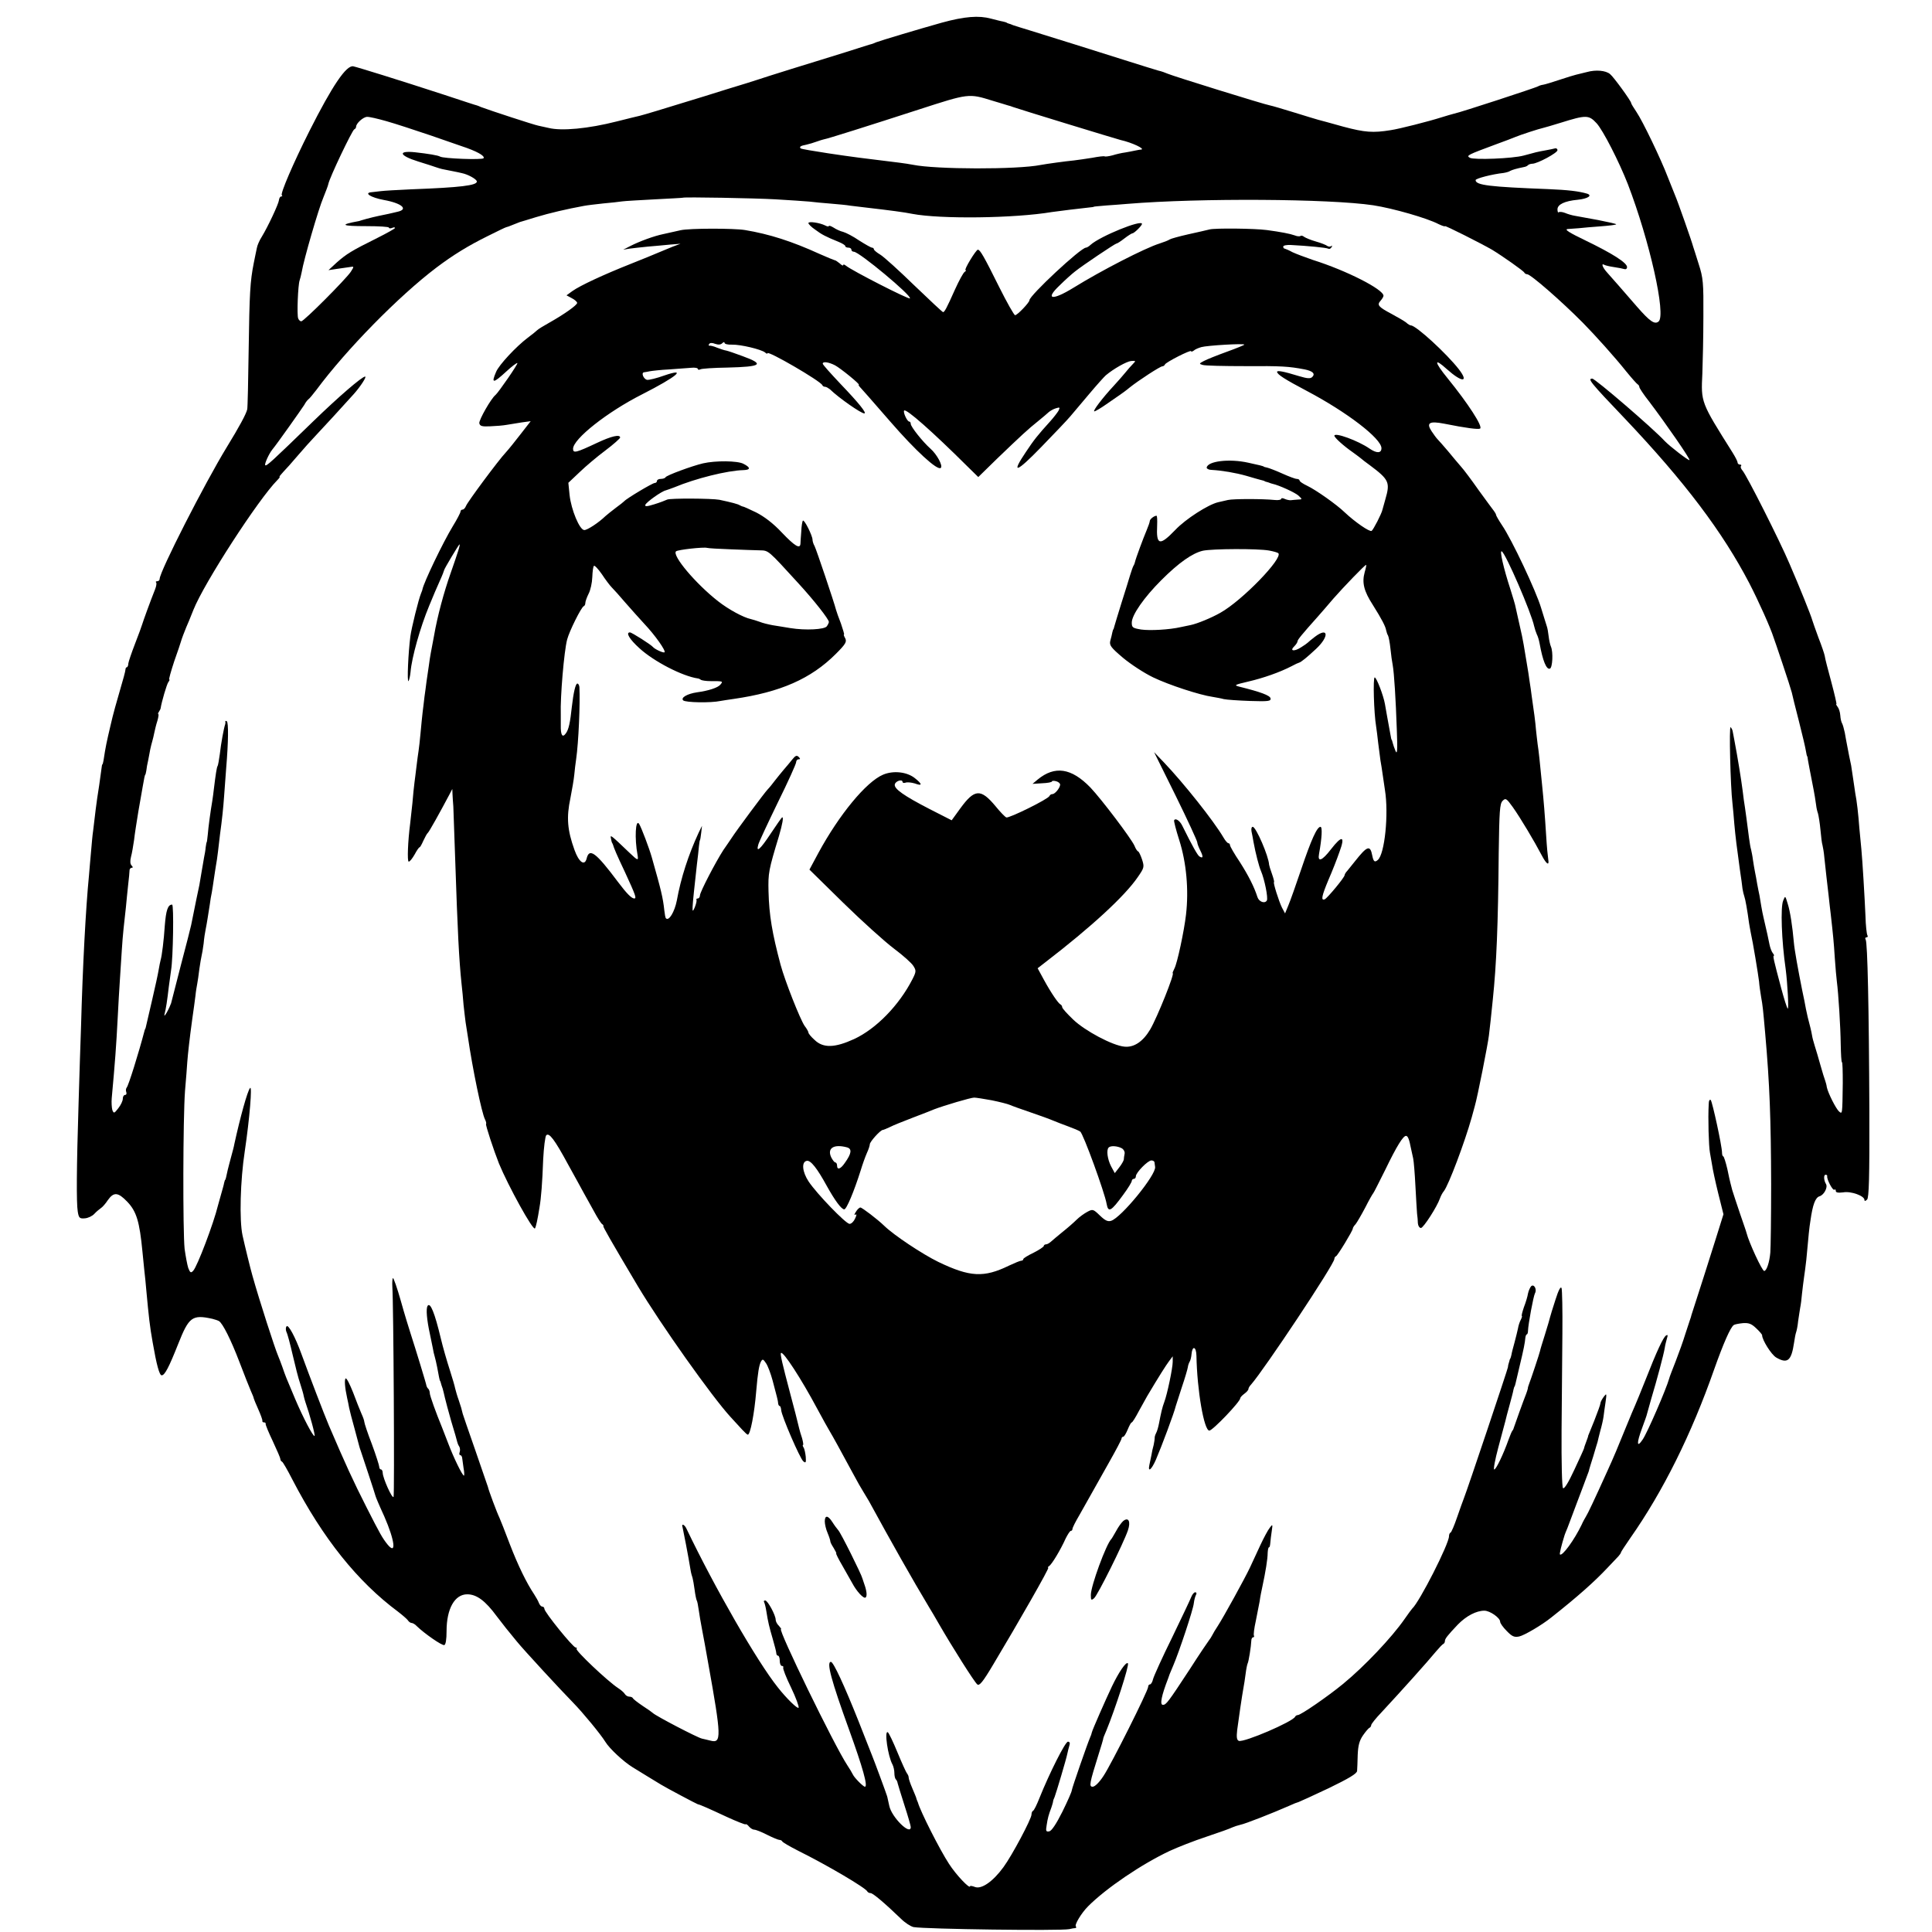 <?xml version="1.0" standalone="no"?>
<!DOCTYPE svg PUBLIC "-//W3C//DTD SVG 20010904//EN"
 "http://www.w3.org/TR/2001/REC-SVG-20010904/DTD/svg10.dtd">
<svg version="1.0" xmlns="http://www.w3.org/2000/svg"
 width="944pt" height="944pt" viewBox="0 0 944 944"
 preserveAspectRatio="xMidYMid meet">
<g transform="translate(0,944) scale(0.1,-0.1)"
fill="#000000" stroke="none">
<path d="M4601 9329 c-107 -30 -298 -87 -321 -96 -8 -4 -17 -7 -20 -8 -3 0
-59 -18 -125 -39 -66 -20 -185 -58 -265 -82 -80 -25 -156 -49 -170 -54 -14 -5
-79 -25 -145 -45 -66 -21 -160 -50 -210 -65 -87 -27 -199 -61 -220 -66 -5 -1
-55 -13 -110 -27 -141 -36 -271 -48 -335 -32 -14 3 -36 8 -50 11 -21 4 -235
74 -280 91 -8 4 -17 7 -20 8 -3 0 -75 24 -160 52 -230 75 -421 134 -444 139
-34 6 -102 -94 -214 -316 -79 -157 -143 -306 -135 -314 4 -3 2 -6 -3 -6 -5 0
-10 -8 -11 -18 -2 -19 -54 -130 -84 -179 -11 -17 -22 -42 -24 -55 -3 -12 -9
-45 -15 -73 -18 -91 -21 -147 -25 -425 -2 -151 -5 -282 -7 -290 -5 -23 -40
-87 -100 -185 -107 -175 -328 -608 -328 -644 0 -6 -5 -11 -12 -11 -6 0 -9 -3
-5 -6 3 -3 1 -18 -5 -33 -24 -60 -59 -157 -63 -171 -2 -8 -18 -51 -35 -95 -17
-44 -32 -88 -33 -97 0 -10 -4 -18 -7 -18 -4 0 -7 -6 -7 -12 0 -7 -12 -51 -26
-98 -14 -47 -36 -125 -47 -175 -19 -81 -24 -103 -34 -170 -2 -11 -4 -20 -6
-20 -1 0 -3 -9 -4 -20 -5 -39 -18 -130 -21 -145 -2 -14 -11 -79 -20 -160 -3
-19 -7 -64 -10 -100 -3 -36 -8 -87 -10 -115 -16 -163 -31 -446 -39 -740 -3
-77 -8 -246 -12 -375 -10 -318 -11 -488 -4 -530 5 -31 9 -35 34 -33 16 1 37
11 47 22 10 11 25 23 32 28 7 4 23 22 34 39 29 41 50 39 95 -8 45 -47 60 -97
74 -243 2 -22 6 -62 9 -90 3 -27 8 -72 10 -100 12 -130 17 -176 31 -254 19
-110 33 -161 44 -161 15 0 35 38 81 154 52 131 68 144 167 122 12 -3 27 -8 32
-11 18 -11 58 -90 100 -200 23 -60 48 -124 56 -142 8 -17 14 -33 14 -36 0 -2
10 -26 22 -53 12 -27 21 -52 20 -56 -1 -5 2 -8 8 -8 6 0 9 -3 8 -7 -1 -5 15
-43 35 -85 20 -43 37 -82 37 -87 0 -5 3 -11 8 -13 4 -1 27 -41 51 -88 149
-287 318 -498 516 -645 22 -17 44 -36 48 -42 4 -7 13 -13 18 -13 6 0 18 -7 26
-16 36 -35 123 -96 134 -92 7 2 11 28 11 68 0 110 40 180 101 180 46 0 89 -32
144 -107 16 -21 36 -47 45 -58 9 -11 33 -40 53 -65 34 -42 217 -240 275 -299
48 -49 136 -156 158 -192 20 -33 89 -97 133 -124 9 -5 40 -25 70 -43 30 -18
61 -37 69 -42 24 -15 175 -95 180 -96 9 -1 52 -20 142 -62 48 -22 89 -38 91
-36 2 3 10 -2 17 -11 7 -8 18 -15 25 -15 8 0 36 -11 63 -25 28 -14 55 -25 60
-25 6 0 12 -3 14 -7 2 -5 37 -25 78 -46 143 -71 331 -182 338 -199 2 -4 9 -8
16 -8 11 0 68 -48 148 -125 20 -20 48 -38 62 -41 58 -10 717 -19 761 -10 11 3
24 5 29 5 5 1 6 4 3 8 -8 8 27 66 60 99 89 89 262 206 398 270 39 18 120 50
181 70 60 20 116 40 125 45 9 4 27 10 40 13 22 4 155 56 239 93 19 9 40 17 45
18 6 2 72 32 148 68 99 48 137 71 138 84 1 10 2 45 3 79 2 45 8 69 26 95 13
19 28 36 32 37 4 2 8 8 8 13 0 5 22 33 49 61 104 112 225 247 267 298 16 19
32 36 37 38 4 2 7 8 7 13 0 12 12 27 63 81 41 42 90 68 130 68 27 0 77 -35 77
-54 0 -7 14 -27 32 -45 26 -27 37 -32 61 -27 24 5 110 55 157 93 128 101 211
175 274 242 23 24 47 50 54 57 6 7 12 15 12 18 0 3 21 35 46 71 160 228 299
508 410 825 44 124 80 207 96 216 4 3 24 7 44 9 29 2 42 -3 65 -25 16 -15 29
-30 29 -34 0 -23 45 -95 69 -109 55 -32 74 -16 87 72 3 20 7 43 10 51 3 8 8
33 10 55 3 22 8 51 10 65 3 14 7 45 9 70 3 25 7 61 10 80 3 19 8 58 11 85 12
130 14 153 20 190 11 79 24 114 45 120 22 7 41 44 31 60 -11 18 -12 45 -2 45
6 0 9 -3 8 -7 -3 -15 28 -73 35 -66 4 3 7 1 7 -6 0 -8 11 -10 36 -7 38 7 104
-17 104 -37 0 -7 5 -6 13 2 9 9 12 107 11 429 -2 510 -9 826 -18 841 -4 6 -2
11 4 11 6 0 8 5 4 11 -3 6 -8 48 -9 93 -4 93 -15 275 -20 326 -2 19 -6 67 -10
105 -5 68 -12 130 -20 170 -1 11 -7 45 -11 75 -4 30 -9 57 -9 60 -2 7 -17 82
-21 105 -2 11 -7 36 -10 55 -4 19 -10 40 -13 45 -4 6 -8 23 -9 39 -1 16 -7 35
-13 42 -6 8 -9 14 -6 14 2 0 -9 48 -25 108 -16 59 -31 116 -32 127 -2 11 -16
52 -31 90 -14 39 -28 77 -30 85 -5 20 -62 162 -111 275 -47 111 -210 434 -230
456 -8 9 -11 19 -7 22 3 4 1 7 -5 7 -7 0 -12 5 -12 10 0 6 -11 27 -24 48 -156
248 -155 245 -148 387 2 55 5 181 5 280 1 164 -1 187 -23 255 -13 41 -25 80
-27 85 -6 24 -76 223 -88 250 -7 17 -23 57 -36 90 -33 87 -123 274 -153 318
-14 21 -26 40 -26 44 0 9 -86 128 -103 141 -21 18 -70 22 -113 10 -20 -5 -44
-11 -53 -13 -9 -2 -45 -13 -81 -25 -36 -12 -72 -23 -80 -24 -9 -1 -20 -5 -25
-8 -12 -7 -381 -128 -409 -133 -11 -3 -40 -11 -65 -19 -56 -18 -204 -56 -246
-62 -86 -14 -126 -11 -231 17 -60 17 -116 32 -124 34 -8 2 -60 18 -115 35 -55
17 -109 33 -120 35 -25 4 -473 143 -500 155 -11 5 -31 12 -45 15 -14 4 -79 24
-145 45 -144 46 -395 124 -485 152 -36 11 -72 22 -80 25 -8 4 -18 7 -22 8 -5
2 -9 3 -10 5 -2 1 -10 3 -18 5 -8 1 -34 8 -58 14 -59 16 -128 11 -241 -20z
m248 -381 c36 -11 71 -21 76 -23 6 -1 17 -5 25 -8 24 -9 498 -154 525 -161 58
-13 124 -45 100 -47 -6 0 -19 -3 -30 -5 -11 -3 -32 -6 -47 -9 -16 -2 -43 -8
-62 -14 -19 -5 -36 -7 -39 -5 -2 2 -29 -1 -60 -7 -32 -5 -72 -11 -90 -13 -42
-4 -136 -17 -162 -22 -114 -23 -514 -22 -625 1 -14 3 -43 7 -65 10 -174 21
-236 29 -349 46 -71 11 -132 21 -134 24 -8 8 1 13 28 18 14 3 36 10 50 15 14
5 30 10 35 11 16 2 221 67 465 146 244 79 243 79 359 43z m-2961 -100 c43 -12
140 -44 217 -70 77 -27 145 -50 150 -52 73 -24 115 -47 108 -59 -5 -9 -197 -2
-213 8 -10 6 -58 14 -122 21 -86 9 -78 -16 15 -45 39 -12 79 -25 87 -28 8 -3
22 -7 30 -9 8 -2 31 -6 50 -10 19 -4 41 -8 47 -10 30 -6 73 -30 73 -41 0 -19
-79 -29 -320 -38 -69 -3 -136 -7 -150 -9 -14 -2 -33 -4 -43 -5 -42 -3 -6 -26
58 -38 89 -16 123 -46 66 -58 -11 -3 -31 -7 -43 -10 -13 -3 -34 -7 -48 -10
-14 -3 -40 -9 -58 -14 -18 -5 -35 -10 -37 -11 -99 -18 -89 -25 36 -25 60 0
109 -3 109 -7 0 -4 7 -5 15 -2 8 4 15 4 15 0 0 -3 -39 -25 -87 -49 -127 -63
-150 -78 -197 -119 l-41 -38 40 6 c22 3 50 7 63 9 23 4 23 4 6 -23 -24 -36
-229 -242 -242 -242 -5 0 -12 6 -15 14 -7 17 -1 164 7 186 3 8 7 26 10 40 10
61 83 312 106 365 10 25 23 58 24 65 6 32 117 264 127 268 5 2 9 8 9 13 0 16
34 47 53 48 10 1 53 -9 95 -21z m5913 -10 c32 -35 110 -188 153 -298 106 -276
188 -640 150 -671 -19 -16 -43 1 -105 72 -72 83 -119 137 -146 167 -23 25 -31
48 -14 38 5 -3 26 -8 47 -11 22 -3 45 -8 52 -10 6 -2 12 2 12 10 0 21 -71 66
-201 129 -81 39 -107 55 -89 57 14 1 39 3 55 4 17 2 63 6 104 9 41 3 76 7 78
10 2 2 -38 11 -89 21 -51 9 -103 19 -115 21 -12 2 -33 8 -47 14 -13 5 -27 6
-30 3 -3 -4 -6 3 -6 14 0 24 35 41 99 47 49 5 74 21 45 30 -41 12 -94 18 -189
22 -286 11 -355 19 -355 44 0 8 81 29 137 35 12 2 27 6 32 10 10 5 28 11 68
19 7 1 16 5 19 9 4 4 14 7 21 7 25 0 123 53 123 66 0 7 -6 11 -12 9 -7 -2 -26
-6 -43 -9 -16 -3 -39 -7 -50 -10 -11 -3 -38 -10 -60 -16 -55 -15 -243 -22
-263 -11 -19 11 -12 14 128 66 41 15 84 31 95 36 26 11 116 40 135 44 8 2 47
13 85 25 125 39 138 39 176 -2z m-4011 -372 c69 -4 143 -9 165 -11 22 -3 69
-7 105 -10 36 -3 79 -7 95 -10 17 -2 50 -6 75 -9 121 -14 189 -23 228 -31 137
-26 497 -22 682 9 27 4 140 18 180 22 14 1 25 3 25 4 0 1 27 3 60 6 33 2 80 6
105 8 352 29 986 25 1200 -7 97 -15 264 -63 319 -92 17 -8 31 -13 31 -10 0 5
176 -84 230 -115 51 -31 155 -104 158 -112 2 -4 8 -8 14 -8 17 0 168 -132 272
-237 61 -62 158 -170 212 -238 27 -33 52 -61 56 -63 4 -2 8 -8 8 -13 0 -5 21
-37 48 -71 84 -111 202 -282 197 -286 -4 -4 -96 67 -120 92 -59 64 -341 306
-355 306 -24 0 -11 -17 159 -195 294 -310 478 -555 608 -804 45 -87 104 -218
119 -266 2 -5 22 -63 44 -129 22 -65 42 -128 45 -140 2 -11 18 -75 35 -141 17
-66 32 -131 34 -145 2 -14 5 -25 6 -25 1 0 3 -9 4 -20 2 -11 11 -60 21 -110
10 -49 18 -99 19 -110 1 -11 5 -29 9 -40 3 -11 9 -47 12 -80 3 -33 7 -67 10
-75 2 -8 7 -35 9 -60 3 -25 7 -66 10 -92 3 -27 8 -69 11 -95 3 -27 7 -66 10
-88 12 -107 15 -136 20 -215 3 -47 8 -98 10 -115 8 -61 18 -223 19 -307 1 -49
3 -88 6 -88 3 0 4 -46 4 -102 -2 -156 -2 -152 -18 -139 -15 13 -54 90 -60 119
-1 9 -5 24 -8 32 -3 8 -14 42 -23 75 -9 33 -22 76 -28 95 -6 19 -12 42 -13 50
-1 8 -5 25 -8 38 -11 41 -17 67 -22 92 -2 14 -11 57 -19 95 -19 95 -37 194
-40 230 -7 79 -18 152 -30 189 -12 40 -12 41 -22 16 -14 -32 -8 -197 12 -335
9 -70 16 -199 10 -193 -4 3 -18 48 -32 100 -37 138 -41 158 -36 158 3 0 1 6
-5 13 -5 6 -13 26 -16 42 -5 27 -13 62 -29 131 -3 12 -8 37 -11 55 -3 19 -7
43 -9 54 -3 11 -7 36 -11 55 -3 19 -8 46 -11 60 -3 14 -7 40 -10 59 -2 18 -7
41 -9 50 -3 9 -7 34 -10 56 -11 88 -16 121 -20 150 -3 17 -8 53 -11 80 -8 62
-25 166 -41 250 -3 17 -7 35 -8 42 -1 7 -6 16 -10 20 -8 8 -1 -289 9 -372 2
-22 7 -67 9 -100 6 -66 12 -114 27 -222 6 -40 12 -83 13 -95 2 -13 6 -30 9
-38 5 -13 15 -70 23 -130 1 -8 5 -28 8 -45 11 -48 37 -207 41 -241 1 -17 6
-51 10 -75 8 -45 9 -55 20 -179 22 -250 28 -416 29 -735 0 -159 -2 -310 -4
-335 -4 -47 -18 -90 -30 -90 -10 0 -74 138 -86 185 -1 6 -16 48 -32 95 -16 47
-33 99 -38 115 -4 17 -8 32 -9 35 -1 3 -8 33 -15 68 -8 34 -17 62 -20 62 -3 0
-6 8 -6 18 0 32 -47 247 -55 257 -5 5 -10 -3 -10 -20 -4 -68 0 -206 6 -237 3
-18 8 -46 11 -63 2 -16 15 -77 29 -134 l26 -104 -41 -131 c-23 -72 -46 -144
-51 -161 -5 -16 -21 -66 -35 -109 -14 -43 -27 -84 -29 -90 -1 -6 -5 -18 -8
-26 -3 -8 -13 -40 -23 -70 -9 -30 -30 -89 -46 -130 -16 -41 -31 -79 -32 -85
-14 -51 -108 -268 -130 -299 -29 -43 -30 -18 -3 55 13 35 24 66 24 69 1 3 10
37 21 75 28 93 60 213 66 248 2 15 8 37 11 48 5 15 4 19 -4 14 -14 -8 -46 -77
-102 -220 -22 -55 -44 -109 -49 -120 -5 -11 -25 -58 -44 -105 -41 -101 -60
-147 -92 -217 -65 -144 -96 -209 -105 -223 -5 -8 -15 -26 -21 -40 -35 -73 -95
-156 -106 -145 -3 2 7 44 23 95 1 3 7 19 14 35 6 17 28 73 47 125 20 52 41
109 47 125 7 17 12 32 12 35 1 3 9 32 20 65 10 33 19 65 21 70 1 6 7 29 13 53
7 24 14 55 16 70 2 15 6 47 10 72 6 42 5 44 -9 25 -8 -11 -16 -25 -16 -31 0
-6 -14 -44 -30 -85 -17 -41 -30 -74 -30 -74 1 0 -3 -13 -9 -28 -6 -16 -11 -30
-11 -33 0 -2 -21 -49 -47 -104 -29 -63 -50 -97 -56 -91 -5 5 -8 122 -7 283 1
150 3 364 4 475 1 111 -1 210 -4 219 -4 11 -15 -9 -30 -57 -13 -41 -25 -78
-26 -84 -1 -5 -12 -44 -25 -85 -13 -41 -24 -77 -24 -80 -1 -8 -46 -143 -53
-160 -3 -8 -7 -19 -7 -25 -1 -5 -5 -17 -8 -25 -11 -27 -57 -155 -60 -165 -1
-5 -4 -12 -7 -15 -3 -3 -11 -22 -19 -44 -25 -71 -61 -146 -70 -146 -5 0 4 48
20 108 16 59 31 116 34 127 2 11 12 47 21 80 9 33 18 67 19 75 2 8 4 15 5 15
1 0 3 7 5 15 2 8 11 47 20 85 20 83 26 114 28 138 1 9 4 17 7 17 3 0 6 8 6 18
1 32 26 167 34 183 11 19 -5 48 -19 34 -5 -6 -12 -21 -15 -35 -2 -14 -11 -44
-20 -67 -8 -24 -13 -43 -10 -43 2 0 0 -8 -5 -18 -6 -11 -12 -30 -14 -43 -3
-13 -10 -44 -17 -69 -7 -25 -14 -52 -15 -60 -2 -8 -4 -16 -5 -17 -2 -2 -4 -7
-5 -13 -1 -5 -4 -13 -5 -17 -1 -5 -2 -10 -2 -13 0 -7 -197 -595 -215 -640 -5
-14 -21 -56 -34 -95 -13 -38 -27 -71 -31 -73 -5 -2 -8 -10 -8 -18 0 -38 -144
-321 -180 -354 -3 -3 -20 -26 -38 -52 -62 -89 -195 -230 -300 -316 -73 -60
-206 -152 -221 -152 -5 0 -11 -4 -13 -8 -10 -24 -250 -127 -275 -118 -10 4
-12 18 -8 53 6 48 24 170 31 208 2 11 7 40 10 65 3 25 8 48 10 52 5 8 17 84
18 111 0 9 4 17 9 17 4 0 6 3 4 8 -3 4 1 36 9 72 7 36 16 80 19 97 2 18 9 52
14 75 14 65 25 130 25 161 1 15 3 27 7 27 3 0 5 10 6 23 1 12 4 38 7 57 5 33
4 34 -10 15 -9 -11 -29 -49 -46 -85 -16 -36 -40 -85 -51 -110 -25 -53 -129
-242 -157 -285 -11 -16 -23 -37 -27 -45 -4 -8 -11 -19 -16 -25 -4 -5 -47 -68
-93 -140 -107 -163 -116 -175 -132 -175 -16 0 -7 45 26 130 3 8 6 17 7 20 1 3
9 22 18 43 28 65 97 272 100 303 2 17 7 35 11 42 4 7 2 12 -4 12 -6 0 -14 -10
-19 -22 -5 -13 -47 -102 -94 -199 -48 -97 -89 -188 -93 -203 -3 -14 -10 -26
-15 -26 -5 0 -9 -5 -9 -12 0 -19 -180 -378 -218 -435 -20 -31 -42 -53 -53 -53
-19 0 -16 15 30 162 12 37 21 69 21 70 -1 2 6 21 16 43 42 102 113 320 105
328 -9 9 -44 -42 -78 -113 -30 -63 -95 -211 -98 -224 -1 -6 -5 -18 -9 -26 -14
-33 -88 -246 -89 -257 0 -7 -21 -54 -46 -105 -30 -60 -53 -94 -64 -96 -16 -3
-18 1 -13 30 5 34 10 52 23 86 3 9 7 22 8 27 0 6 4 17 8 25 8 21 57 185 62
211 2 11 7 29 10 40 4 12 2 19 -7 19 -13 0 -90 -153 -139 -275 -13 -33 -27
-62 -32 -63 -4 -2 -7 -10 -7 -18 0 -21 -95 -200 -137 -257 -51 -70 -107 -109
-139 -97 -13 5 -24 7 -24 4 0 -17 -69 56 -103 109 -44 67 -140 256 -152 300
-2 4 -4 9 -5 12 -1 3 -3 8 -4 13 -1 4 -10 24 -19 46 -9 21 -17 44 -17 50 0 7
-4 16 -9 22 -4 5 -25 51 -46 102 -21 51 -42 95 -47 98 -18 11 0 -117 23 -158
5 -10 9 -28 9 -41 0 -13 3 -27 7 -31 4 -3 8 -12 9 -19 2 -7 16 -55 33 -107 17
-52 31 -101 31 -107 0 -44 -94 48 -105 104 -5 21 -9 43 -11 48 -4 14 -64 176
-74 200 -4 11 -34 85 -65 165 -70 176 -123 290 -135 290 -23 0 1 -89 90 -335
65 -180 92 -275 76 -275 -8 0 -52 44 -59 60 -4 8 -16 29 -27 45 -64 97 -340
665 -324 665 3 0 -2 7 -10 16 -9 8 -16 22 -16 30 0 22 -39 94 -51 94 -6 0 -8
-3 -6 -7 3 -5 8 -24 11 -43 9 -58 15 -80 32 -139 9 -31 17 -62 17 -68 0 -7 4
-13 9 -13 4 0 8 -11 8 -25 0 -14 5 -25 11 -25 5 0 8 -3 6 -8 -3 -4 14 -48 38
-97 24 -50 40 -94 37 -99 -4 -8 -59 45 -102 100 -102 128 -308 487 -445 773
-10 23 -27 29 -20 9 3 -12 29 -145 39 -208 2 -14 7 -32 10 -40 2 -8 7 -34 10
-58 3 -24 8 -47 10 -51 3 -4 7 -25 10 -47 3 -21 10 -64 16 -94 6 -30 20 -107
31 -170 64 -357 65 -389 11 -375 -15 4 -34 8 -42 10 -21 4 -226 111 -240 125
-3 3 -25 19 -50 35 -25 17 -46 33 -48 38 -2 4 -10 7 -17 7 -8 0 -18 6 -22 13
-4 7 -19 20 -33 29 -53 35 -210 184 -203 192 4 3 1 6 -4 6 -13 0 -153 173
-153 189 0 6 -5 11 -10 11 -6 0 -13 8 -17 18 -3 9 -14 28 -23 42 -37 55 -79
141 -119 245 -23 61 -46 119 -51 130 -11 22 -53 134 -56 150 -2 6 -30 87 -62
180 -33 94 -60 173 -61 177 -5 22 -9 36 -20 68 -7 19 -14 44 -17 56 -2 11 -13
49 -24 83 -18 56 -36 119 -46 161 -30 126 -52 180 -65 159 -8 -14 -4 -66 12
-139 5 -25 11 -55 14 -68 2 -13 6 -31 9 -40 3 -9 8 -33 12 -52 8 -44 12 -64
14 -67 2 -2 3 -6 4 -10 1 -5 5 -17 9 -28 3 -11 8 -31 11 -45 3 -14 17 -65 31
-115 15 -49 28 -94 29 -100 1 -5 5 -16 10 -23 4 -7 5 -19 2 -27 -3 -8 -2 -15
3 -15 4 0 8 -6 9 -12 1 -7 4 -30 7 -51 4 -20 4 -37 2 -37 -8 0 -51 89 -76 155
-13 33 -27 69 -31 80 -30 73 -60 156 -60 168 0 7 -3 17 -7 21 -5 4 -8 11 -9
14 0 7 -55 186 -78 257 -7 22 -29 92 -47 157 -18 64 -36 115 -39 113 -3 -2 -4
-21 -3 -42 6 -82 11 -1018 6 -1027 -7 -10 -52 91 -53 117 0 9 -4 17 -8 17 -5
0 -9 6 -9 13 0 6 -16 57 -36 111 -21 54 -37 103 -37 109 0 5 -6 23 -14 40 -8
18 -26 64 -41 104 -16 40 -31 70 -36 68 -7 -5 -4 -45 7 -95 3 -14 8 -36 10
-49 3 -14 14 -58 26 -100 11 -41 21 -80 23 -86 1 -5 5 -17 8 -25 5 -15 70
-210 72 -220 2 -7 15 -39 43 -100 51 -117 60 -190 16 -137 -25 31 -36 50 -103
182 -66 130 -103 211 -184 400 -23 54 -98 250 -134 349 -30 83 -65 148 -73
135 -5 -6 -4 -19 0 -28 5 -9 18 -59 30 -111 12 -52 28 -116 37 -141 8 -25 16
-52 17 -60 2 -8 5 -21 8 -29 22 -63 49 -162 45 -166 -6 -6 -57 91 -95 181 -45
106 -48 114 -62 155 -7 19 -16 44 -21 55 -16 37 -91 269 -125 390 -10 34 -38
149 -49 199 -16 74 -11 268 11 411 24 162 37 323 26 309 -13 -14 -49 -146 -77
-274 -1 -8 -8 -35 -15 -60 -7 -25 -14 -54 -17 -65 -8 -38 -11 -50 -13 -50 -1
0 -3 -7 -5 -15 -1 -8 -9 -35 -16 -60 -7 -25 -13 -47 -14 -50 -21 -87 -101
-298 -121 -319 -11 -12 -15 -10 -24 13 -5 15 -13 58 -18 94 -9 88 -8 638 2
772 5 58 10 121 11 140 3 40 11 114 25 215 6 39 12 88 15 110 2 22 7 49 9 60
2 11 7 43 10 70 4 28 9 57 11 65 2 8 7 35 10 60 2 25 7 56 10 70 6 29 12 70
20 120 2 19 7 46 10 60 2 13 7 42 10 65 3 22 8 51 10 65 3 14 7 44 10 68 3 23
7 61 10 85 10 72 16 130 20 187 2 30 7 91 10 135 11 131 12 225 3 231 -5 3 -8
2 -7 -3 1 -4 0 -10 -1 -13 -6 -16 -20 -91 -26 -145 -4 -27 -8 -54 -11 -58 -4
-7 -9 -38 -18 -112 -2 -16 -5 -43 -8 -60 -8 -46 -19 -126 -22 -165 -2 -19 -4
-35 -5 -35 -1 0 -3 -11 -5 -25 -1 -14 -5 -36 -8 -50 -2 -14 -8 -45 -12 -70 -4
-25 -9 -54 -11 -65 -4 -17 -20 -95 -40 -195 -3 -14 -25 -101 -50 -195 -24 -93
-46 -178 -48 -187 -3 -9 -12 -29 -21 -45 -10 -17 -14 -20 -11 -8 7 26 13 66
21 135 4 30 9 66 11 80 10 61 14 320 5 320 -21 0 -30 -28 -36 -105 -4 -65 -14
-146 -20 -165 -2 -8 -7 -31 -10 -50 -3 -19 -17 -83 -31 -143 -14 -59 -27 -115
-29 -125 -2 -9 -4 -18 -5 -19 -2 -2 -3 -6 -4 -10 -29 -110 -78 -267 -87 -277
-4 -5 -5 -15 -2 -22 3 -8 0 -14 -6 -14 -6 0 -11 -8 -11 -19 0 -10 -10 -31 -22
-46 -20 -26 -22 -26 -29 -9 -3 11 -5 37 -3 59 16 174 22 254 29 390 3 61 8
146 11 190 3 44 7 107 9 140 2 33 6 83 9 110 3 28 8 73 11 100 2 28 8 77 11
110 4 33 7 66 7 73 0 6 5 12 11 12 6 0 6 4 -1 11 -7 7 -8 22 -3 42 5 18 11 55
15 82 3 28 13 91 21 140 9 50 18 104 21 120 7 42 11 60 13 60 1 0 3 9 5 20 1
11 5 34 9 50 3 17 8 40 10 53 3 13 7 31 10 40 3 9 7 28 10 42 3 14 9 40 15 58
5 17 7 32 5 32 -3 0 -2 6 3 13 4 6 8 14 8 17 4 28 30 118 38 128 5 6 7 12 4
12 -3 0 8 39 24 88 17 48 32 92 33 97 4 14 16 46 26 70 5 11 21 49 35 85 52
131 317 540 410 634 9 9 14 16 11 16 -3 0 5 10 17 23 12 12 45 49 72 81 28 33
66 75 85 95 35 37 139 150 189 206 32 36 64 85 55 85 -15 0 -127 -96 -255
-220 -202 -196 -227 -219 -233 -213 -5 5 18 56 35 77 19 22 144 199 156 218 6
12 15 23 20 27 5 3 22 24 39 46 146 197 402 458 587 598 81 61 154 106 249
153 48 24 89 44 92 44 2 0 17 5 33 12 15 6 30 12 33 13 3 1 38 11 79 24 66 20
152 40 234 55 15 3 58 8 95 12 37 3 78 8 92 10 14 2 86 6 160 10 74 4 136 7
137 8 5 4 348 -2 453 -8z"/>
<path d="M3950 8350 c0 -5 15 -20 33 -32 32 -24 51 -34 115 -60 17 -7 32 -16
32 -20 0 -5 7 -8 15 -8 8 0 15 -4 15 -10 0 -5 5 -10 12 -10 26 0 285 -216 274
-228 -6 -6 -284 136 -313 160 -7 6 -13 7 -13 3 0 -5 -8 -1 -17 8 -10 8 -21 16
-26 16 -4 1 -36 14 -72 30 -136 62 -245 97 -365 117 -54 9 -273 9 -315 -1 -40
-9 -45 -10 -85 -19 -44 -9 -115 -35 -160 -58 l-35 -18 30 5 c17 2 57 7 90 10
33 3 83 7 110 10 l50 4 -40 -15 c-22 -9 -53 -22 -70 -29 -16 -7 -77 -32 -135
-55 -131 -52 -245 -105 -283 -132 l-29 -21 26 -14 c14 -7 26 -18 26 -23 0 -11
-64 -56 -135 -96 -27 -15 -55 -32 -61 -38 -6 -6 -26 -22 -45 -36 -57 -43 -141
-133 -155 -167 -25 -58 -15 -58 50 2 27 25 51 43 54 41 4 -4 -92 -143 -107
-156 -21 -16 -82 -123 -79 -138 3 -14 13 -17 53 -15 28 1 64 4 80 7 17 3 50 8
74 12 l44 6 -49 -63 c-27 -35 -59 -75 -72 -89 -36 -38 -188 -243 -195 -262 -4
-10 -11 -18 -17 -18 -5 0 -10 -4 -10 -10 0 -5 -17 -38 -38 -72 -48 -79 -141
-273 -148 -308 0 -3 -4 -12 -7 -20 -12 -29 -46 -166 -52 -210 -10 -77 -17
-225 -9 -218 3 4 8 24 10 45 6 71 47 217 91 323 27 65 31 75 52 122 12 26 21
50 21 52 0 6 72 126 75 126 5 0 -7 -37 -43 -140 -33 -93 -65 -212 -81 -305 -6
-33 -13 -71 -16 -85 -3 -14 -7 -43 -10 -65 -3 -22 -8 -56 -11 -75 -2 -19 -7
-53 -10 -75 -2 -22 -7 -56 -9 -75 -2 -19 -7 -64 -10 -100 -3 -36 -8 -76 -10
-90 -2 -14 -7 -47 -10 -75 -3 -27 -8 -63 -10 -80 -2 -16 -7 -61 -10 -100 -4
-38 -9 -83 -11 -100 -11 -84 -15 -185 -7 -185 6 0 18 16 29 35 10 19 21 35 24
35 3 0 11 15 19 33 8 17 17 34 21 37 6 4 61 103 107 190 l13 25 1 -25 c1 -14
2 -41 4 -60 1 -19 5 -134 9 -255 12 -361 19 -495 31 -610 3 -27 8 -75 10 -105
3 -30 8 -68 10 -85 3 -16 7 -48 11 -70 23 -158 68 -375 84 -405 5 -10 7 -19 5
-22 -4 -3 38 -130 63 -193 45 -109 167 -331 176 -317 5 8 13 45 22 102 8 45
14 123 18 234 3 60 10 114 15 119 14 14 40 -19 107 -143 32 -58 67 -121 77
-140 11 -19 33 -60 50 -90 16 -30 34 -58 39 -61 5 -3 8 -8 6 -10 -2 -3 34 -67
169 -294 112 -187 362 -540 453 -639 19 -21 45 -49 57 -62 12 -13 24 -24 27
-24 12 0 32 102 41 213 8 93 14 126 23 144 8 14 11 13 25 -8 9 -13 23 -51 32
-84 9 -33 18 -69 21 -80 3 -11 6 -26 6 -32 1 -7 4 -13 8 -13 3 0 6 -9 7 -20 2
-29 92 -237 108 -250 12 -10 14 -7 12 22 -2 18 -6 39 -11 46 -4 6 -5 12 -2 12
2 0 0 15 -5 33 -6 17 -12 39 -14 47 -8 35 -25 100 -45 175 -37 140 -49 190
-44 194 10 11 99 -126 177 -272 26 -49 54 -98 61 -110 14 -23 53 -94 114 -207
19 -36 42 -76 51 -90 8 -14 21 -34 27 -45 108 -198 213 -384 293 -517 9 -14
31 -52 50 -85 63 -109 172 -282 186 -293 10 -9 27 11 78 97 124 207 276 473
269 473 -4 0 -2 4 4 8 13 8 56 79 81 135 10 20 21 37 25 37 5 0 8 4 8 9 0 6
15 36 34 68 18 32 44 78 58 103 14 25 53 94 86 153 34 60 62 113 62 118 0 5 4
9 8 9 5 0 14 16 22 35 8 19 16 35 20 35 3 0 19 25 35 56 17 30 35 63 40 72 57
96 92 151 107 171 l18 24 0 -27 c0 -31 -27 -159 -41 -196 -10 -26 -16 -53 -26
-105 -3 -16 -9 -38 -14 -47 -5 -9 -8 -21 -7 -25 0 -4 -2 -19 -5 -33 -4 -14 -9
-36 -11 -50 -3 -14 -7 -35 -10 -48 -8 -38 10 -24 32 26 28 65 90 231 97 262 1
3 14 43 29 90 16 47 29 92 30 100 1 9 5 20 9 27 4 6 8 23 9 37 4 43 23 37 24
-8 3 -169 37 -366 63 -366 16 0 151 141 151 158 0 4 9 14 20 22 11 8 20 18 20
23 0 5 6 15 13 22 64 73 407 588 407 614 0 5 3 11 8 13 8 3 82 125 82 135 0 4
6 14 14 22 7 9 28 45 47 81 18 36 36 67 39 70 3 3 29 55 59 115 56 116 87 165
101 165 9 0 16 -17 24 -60 3 -14 8 -36 11 -50 3 -14 8 -74 11 -135 3 -60 7
-121 8 -135 2 -14 4 -35 4 -47 1 -13 8 -23 15 -23 12 0 79 104 93 145 4 11 12
27 19 35 23 29 102 239 136 360 7 25 14 50 15 55 13 44 64 302 69 345 7 58 9
77 19 175 18 173 26 361 29 718 3 203 5 240 19 254 15 15 19 12 50 -31 37 -52
106 -168 140 -233 24 -46 39 -56 33 -22 -2 12 -7 62 -10 113 -7 111 -12 171
-20 250 -12 123 -16 162 -22 201 -3 22 -6 54 -8 70 -2 30 -11 99 -21 165 -2
19 -7 51 -10 70 -2 19 -9 60 -14 90 -5 30 -12 71 -15 90 -3 19 -12 63 -20 96
-8 34 -16 73 -19 85 -2 13 -14 52 -25 87 -35 107 -55 196 -43 188 20 -12 144
-299 158 -365 3 -13 9 -31 13 -40 5 -9 11 -29 14 -46 15 -83 33 -128 50 -122
13 4 17 81 5 108 -4 9 -9 32 -11 50 -2 19 -6 41 -9 49 -3 8 -15 49 -28 90 -24
81 -143 334 -191 404 -16 24 -29 47 -29 50 0 4 -5 12 -10 19 -6 7 -39 53 -75
102 -35 50 -74 102 -87 116 -13 15 -41 48 -63 75 -22 26 -45 52 -51 58 -6 6
-19 24 -29 39 -27 41 -11 51 61 37 110 -22 167 -29 176 -24 15 9 -59 123 -159
246 -66 81 -68 103 -3 44 74 -66 109 -66 58 0 -59 76 -209 214 -234 214 -4 0
-15 6 -23 14 -9 7 -41 26 -71 42 -66 35 -73 44 -54 65 7 8 14 19 14 24 0 31
-180 123 -345 175 -38 13 -83 30 -100 38 -16 9 -33 16 -37 17 -5 0 -8 5 -8 10
0 6 17 9 38 8 79 -4 174 -13 182 -18 5 -3 12 0 16 7 4 7 4 10 -1 6 -4 -4 -13
-4 -19 0 -6 5 -31 15 -56 22 -25 7 -51 18 -58 23 -7 6 -15 7 -18 4 -3 -3 -16
-2 -28 3 -22 8 -69 17 -136 26 -59 8 -254 10 -280 3 -14 -4 -61 -14 -105 -24
-44 -10 -84 -21 -90 -25 -5 -4 -28 -13 -50 -20 -70 -22 -281 -130 -420 -216
-104 -64 -141 -58 -68 11 28 28 62 58 75 68 37 30 197 137 203 137 4 0 21 11
39 25 18 14 36 25 39 25 9 0 47 38 47 46 0 23 -204 -60 -251 -102 -8 -8 -19
-14 -23 -14 -25 0 -276 -234 -276 -257 0 -11 -59 -73 -70 -73 -5 0 -40 62 -78
138 -74 149 -93 182 -104 182 -9 0 -70 -100 -60 -100 4 0 2 -4 -4 -8 -7 -4
-28 -43 -48 -87 -41 -92 -51 -110 -58 -110 -3 0 -66 59 -141 131 -74 72 -149
140 -166 150 -17 10 -31 22 -31 26 0 4 -4 8 -9 8 -5 0 -33 16 -63 35 -29 20
-64 38 -78 42 -14 3 -35 13 -47 21 -13 8 -23 11 -23 8 0 -4 -8 -3 -17 2 -28
14 -83 22 -83 12z m-421 -587 c6 6 11 7 11 2 0 -6 17 -10 37 -9 42 1 142 -23
161 -38 6 -6 12 -8 12 -4 0 15 260 -136 268 -156 2 -5 8 -8 14 -8 5 0 15 -6
23 -12 43 -42 152 -118 168 -118 14 0 -26 50 -117 145 -47 50 -86 93 -86 98 0
12 29 8 60 -8 28 -15 126 -95 116 -95 -3 0 2 -8 12 -18 17 -19 29 -32 142
-162 124 -143 232 -242 247 -226 11 10 -19 66 -51 94 -39 35 -96 107 -96 121
0 6 -3 11 -7 11 -11 0 -32 48 -25 54 10 10 138 -103 308 -272 l54 -53 92 90
c120 115 150 143 200 183 22 18 46 38 52 44 7 6 22 15 35 19 20 6 21 5 13 -12
-6 -10 -23 -32 -39 -50 -65 -72 -80 -91 -120 -151 -75 -111 -48 -103 75 24 64
66 128 133 142 150 14 16 55 65 92 109 37 44 74 85 81 91 38 32 100 67 123 70
24 2 25 1 10 -14 -9 -9 -26 -28 -37 -42 -11 -14 -37 -43 -57 -65 -54 -58 -105
-125 -95 -125 5 0 32 16 59 35 27 19 58 40 68 47 10 7 31 22 45 34 45 36 150
104 160 104 5 0 11 4 13 9 4 11 128 74 128 65 0 -4 6 -2 13 3 6 6 23 13 37 17
28 8 210 19 210 12 0 -2 -39 -18 -86 -35 -47 -17 -97 -37 -112 -45 -23 -12
-24 -14 -6 -19 10 -4 105 -6 209 -6 177 1 211 -1 290 -16 39 -8 53 -21 37 -37
-9 -9 -24 -8 -64 4 -78 24 -108 29 -108 21 1 -13 39 -37 145 -93 197 -104 365
-233 365 -280 0 -25 -23 -26 -58 -2 -56 39 -172 81 -172 63 0 -9 44 -49 90
-81 19 -14 37 -27 40 -30 3 -3 22 -18 43 -33 95 -71 100 -84 76 -167 -7 -25
-13 -47 -14 -50 -4 -20 -45 -99 -53 -104 -10 -6 -81 43 -132 91 -38 37 -140
109 -182 129 -21 10 -38 21 -38 26 0 4 -6 8 -14 8 -7 0 -39 12 -70 26 -31 14
-65 27 -74 29 -9 2 -17 4 -17 5 0 2 -23 8 -75 19 -93 21 -200 8 -204 -24 0 -5
10 -11 24 -11 52 -3 117 -14 170 -29 30 -9 62 -18 70 -20 8 -2 16 -4 18 -5 1
-2 7 -4 12 -5 6 -1 12 -4 15 -5 3 -1 8 -3 13 -4 32 -7 111 -43 127 -58 19 -18
19 -18 -3 -19 -12 -1 -28 -2 -34 -3 -7 -1 -21 2 -30 6 -10 5 -18 5 -18 0 0 -4
-15 -7 -32 -5 -57 6 -202 6 -228 0 -14 -3 -35 -8 -48 -11 -48 -11 -159 -82
-209 -135 -77 -80 -94 -76 -89 22 1 26 0 47 -3 47 -12 0 -33 -17 -33 -26 0 -5
-7 -25 -15 -44 -17 -40 -54 -140 -57 -155 -1 -5 -4 -14 -8 -20 -3 -5 -10 -26
-16 -45 -6 -19 -24 -80 -42 -135 -17 -55 -33 -107 -35 -115 -2 -8 -4 -15 -5
-15 -1 0 -3 -7 -5 -15 -1 -8 -6 -26 -10 -41 -5 -22 2 -32 62 -83 37 -31 104
-75 148 -96 77 -37 227 -86 290 -95 17 -3 41 -7 55 -11 14 -3 71 -7 128 -9 90
-3 103 -1 100 13 -3 14 -48 31 -153 57 -27 7 -23 9 45 25 73 17 153 45 211 75
16 9 32 16 36 17 11 3 39 26 84 68 65 61 60 109 -7 58 -16 -12 -31 -25 -34
-28 -3 -3 -18 -14 -33 -23 -34 -22 -57 -18 -33 5 9 9 16 20 16 25 0 7 22 34
98 119 15 17 50 57 77 89 49 56 154 165 160 165 2 0 -1 -16 -7 -36 -14 -51 -4
-92 40 -160 44 -70 62 -105 65 -124 2 -8 5 -19 9 -25 3 -5 9 -35 12 -65 3 -30
8 -66 11 -80 7 -38 15 -169 20 -315 4 -99 2 -124 -6 -105 -6 14 -12 32 -14 40
-2 8 -4 15 -5 15 -1 0 -4 11 -6 25 -11 61 -25 136 -27 150 -7 41 -41 130 -50
130 -9 0 -4 -175 7 -240 2 -14 7 -50 10 -80 4 -30 9 -68 11 -85 3 -16 8 -48
11 -70 3 -22 8 -56 11 -75 19 -117 -1 -314 -35 -342 -15 -13 -21 -8 -27 22
-10 53 -25 47 -85 -29 -14 -17 -31 -38 -37 -46 -7 -7 -13 -17 -13 -21 0 -11
-84 -112 -97 -118 -20 -8 -15 16 18 95 18 41 42 102 54 137 29 78 13 83 -42
12 -43 -56 -66 -65 -58 -22 14 77 17 132 7 132 -17 0 -45 -62 -95 -210 -25
-74 -53 -153 -62 -174 l-16 -39 -15 28 c-15 30 -45 125 -39 125 2 0 -2 18 -10
40 -8 22 -14 42 -14 45 -2 41 -64 185 -80 185 -6 0 -8 -10 -6 -22 3 -13 7 -36
10 -53 10 -55 27 -120 36 -140 18 -42 36 -133 29 -145 -10 -17 -39 -6 -46 17
-16 50 -44 105 -86 171 -27 40 -48 77 -48 82 0 6 -4 10 -8 10 -4 0 -15 12 -24
28 -49 83 -194 265 -291 367 l-48 50 106 -214 c58 -118 105 -220 105 -227 0
-6 7 -24 15 -40 15 -30 14 -40 -4 -29 -9 5 -34 49 -85 152 -12 24 -33 37 -39
25 -2 -4 9 -47 25 -97 35 -110 47 -243 33 -364 -9 -79 -43 -239 -57 -264 -6
-12 -10 -22 -8 -22 11 0 -75 -215 -110 -275 -35 -59 -79 -89 -126 -84 -57 5
-193 77 -251 133 -29 28 -53 54 -53 60 0 5 -4 11 -8 13 -11 5 -46 56 -81 120
l-31 57 36 28 c229 176 391 326 453 417 32 46 33 50 21 87 -7 21 -16 39 -19
39 -3 0 -12 12 -18 28 -17 37 -161 227 -215 284 -93 96 -174 108 -258 39 l-25
-21 47 3 c27 1 48 5 48 9 0 3 9 4 20 1 11 -3 20 -10 20 -17 -1 -16 -25 -46
-38 -46 -6 0 -12 -4 -14 -9 -5 -15 -198 -110 -211 -105 -7 3 -30 27 -52 54
-73 88 -103 86 -173 -10 l-42 -58 -108 55 c-126 65 -174 99 -170 120 3 17 38
28 38 12 0 -4 7 -6 15 -3 8 3 28 1 45 -4 37 -14 38 -4 0 26 -39 31 -105 38
-155 17 -83 -35 -215 -196 -316 -382 l-44 -82 166 -163 c92 -90 203 -190 247
-223 44 -33 87 -71 95 -85 14 -22 14 -28 -5 -65 -65 -127 -177 -242 -285 -292
-94 -43 -151 -45 -193 -4 -17 15 -30 31 -30 36 0 4 -8 19 -19 33 -22 33 -95
217 -117 298 -41 154 -56 241 -59 359 -2 89 0 102 51 270 17 58 24 96 15 91
-3 -2 -28 -38 -56 -80 -50 -76 -72 -95 -60 -53 3 12 46 104 95 205 50 101 90
190 90 198 0 7 5 14 12 14 9 0 9 3 0 12 -9 9 -16 6 -31 -13 -10 -13 -29 -35
-41 -49 -12 -14 -31 -38 -43 -53 -12 -16 -28 -36 -36 -44 -14 -14 -153 -201
-178 -240 -7 -10 -24 -36 -39 -57 -38 -59 -114 -205 -114 -221 0 -8 -5 -15
-11 -15 -5 0 -8 -3 -6 -7 2 -5 -2 -21 -9 -38 -15 -34 -15 -24 11 210 4 33 9
74 10 90 2 17 4 30 5 30 1 0 4 16 6 35 l4 35 -17 -35 c-49 -106 -86 -219 -106
-330 -11 -56 -39 -102 -53 -87 -3 2 -6 20 -8 38 -7 65 -16 100 -61 259 -13 46
-51 146 -62 164 -18 28 -23 -71 -8 -151 5 -30 2 -29 -39 10 -93 89 -95 90 -91
71 2 -11 4 -20 5 -21 2 -2 3 -6 5 -10 4 -15 18 -49 58 -133 54 -117 58 -130
46 -130 -13 0 -37 24 -79 80 -110 147 -141 169 -154 114 -10 -37 -38 -16 -59
43 -35 97 -40 159 -20 253 8 41 17 93 19 115 2 22 6 56 9 75 12 83 20 273 16
353 -1 9 -5 17 -10 17 -9 0 -19 -44 -27 -114 -8 -75 -15 -110 -29 -129 -17
-24 -26 -9 -25 40 0 21 0 45 0 53 -3 84 16 308 31 365 11 42 69 158 81 163 5
2 8 9 8 16 0 7 7 27 16 45 9 17 17 53 18 81 1 27 4 52 8 55 3 4 21 -15 39 -41
17 -26 39 -55 48 -64 9 -9 39 -42 66 -74 28 -32 70 -79 94 -105 51 -54 105
-130 98 -138 -5 -5 -48 15 -57 26 -9 11 -103 71 -112 71 -22 0 -3 -33 47 -78
70 -64 209 -136 285 -147 3 0 10 -3 15 -7 6 -3 26 -6 45 -6 63 0 64 0 50 -17
-12 -15 -57 -30 -116 -38 -46 -7 -79 -26 -66 -39 11 -11 136 -13 182 -3 13 2
42 7 65 10 228 33 377 98 499 220 48 48 54 59 46 76 -6 10 -9 19 -6 19 2 0 -5
24 -15 53 -11 28 -22 59 -24 67 -9 36 -97 297 -105 312 -6 10 -10 24 -10 31 0
19 -40 100 -47 93 -3 -3 -7 -27 -8 -53 -2 -26 -4 -54 -4 -60 -2 -27 -28 -11
-91 55 -42 45 -86 78 -125 98 -33 16 -62 29 -65 29 -3 0 -9 3 -15 6 -9 6 -39
14 -100 27 -38 7 -240 8 -255 1 -8 -4 -37 -15 -63 -23 -35 -11 -47 -12 -44 -3
4 13 80 67 100 71 7 2 26 9 42 15 103 43 258 82 338 84 35 1 35 13 -1 31 -29
15 -136 16 -197 2 -52 -12 -180 -59 -183 -68 -2 -4 -12 -8 -23 -8 -10 0 -19
-4 -19 -10 0 -5 -5 -10 -11 -10 -11 0 -138 -76 -149 -89 -3 -3 -21 -18 -42
-33 -20 -15 -42 -33 -50 -40 -33 -32 -88 -68 -103 -68 -23 0 -64 99 -72 171
l-6 60 55 52 c30 29 87 77 126 106 40 30 72 59 72 63 0 17 -43 7 -113 -26
-102 -48 -117 -52 -117 -29 0 48 167 180 337 266 171 87 224 132 108 92 -36
-13 -73 -22 -83 -21 -17 3 -31 35 -15 37 4 0 17 3 28 5 11 2 54 7 95 9 41 3
90 7 108 8 17 2 32 -1 32 -6 0 -4 5 -5 11 -2 5 4 65 8 133 9 168 4 184 16 74
56 -35 13 -70 25 -79 27 -9 1 -29 8 -45 14 -16 7 -33 11 -37 10 -5 -1 -6 3 -2
8 3 6 15 7 29 1 15 -5 27 -5 35 3z m41 -1007 c58 -2 122 -5 143 -5 43 -1 39 2
187 -160 79 -86 150 -177 150 -190 0 -3 -4 -13 -10 -21 -10 -16 -104 -21 -178
-9 -26 4 -65 11 -86 14 -22 4 -51 11 -65 17 -14 5 -33 11 -42 13 -37 8 -109
47 -160 87 -110 86 -226 224 -206 244 8 8 135 22 152 17 6 -2 58 -5 115 -7z
m2631 -6 c22 -4 42 -10 45 -13 24 -24 -176 -231 -283 -291 -44 -25 -112 -53
-145 -60 -13 -3 -34 -7 -48 -10 -56 -13 -151 -18 -194 -12 -42 7 -46 10 -46
34 0 37 60 123 144 207 86 86 152 132 203 144 46 10 269 11 324 1z m-1356
-2686 c39 -8 79 -18 90 -23 11 -5 56 -21 100 -36 44 -15 94 -33 110 -40 17 -7
50 -20 75 -29 25 -9 51 -20 58 -25 14 -8 120 -299 129 -353 8 -45 22 -37 81
44 23 31 42 62 42 68 0 5 5 10 10 10 6 0 10 6 10 13 0 17 58 77 76 77 7 0 15
-4 15 -10 1 -5 2 -16 3 -22 5 -39 -166 -248 -215 -263 -16 -5 -29 1 -55 26
-32 31 -35 32 -61 18 -15 -8 -39 -25 -53 -39 -14 -14 -45 -41 -69 -60 -24 -19
-49 -41 -56 -47 -8 -7 -18 -13 -24 -13 -6 0 -11 -4 -11 -8 0 -4 -22 -19 -50
-33 -27 -13 -50 -27 -50 -31 0 -5 -5 -8 -10 -8 -6 0 -32 -11 -60 -24 -123 -60
-191 -56 -345 18 -78 38 -218 131 -265 177 -32 31 -108 89 -116 89 -5 0 -15
-9 -22 -21 -8 -12 -9 -18 -3 -14 8 4 7 -2 -1 -19 -6 -14 -18 -26 -27 -26 -18
0 -160 147 -200 207 -31 47 -36 96 -9 101 19 4 51 -37 98 -123 39 -70 71 -114
85 -114 11 -1 48 88 80 189 9 30 23 69 31 87 8 17 14 36 14 42 0 12 50 68 63
70 4 0 20 7 35 14 15 8 65 28 112 46 47 18 94 36 105 41 47 18 178 57 195 57
8 0 47 -6 85 -13z m-707 -230 c26 -7 23 -30 -10 -76 -21 -31 -38 -36 -38 -13
0 8 -4 15 -8 15 -5 0 -14 12 -21 26 -20 44 13 65 77 48z m1342 -4 c10 -5 17
-18 15 -27 -2 -10 -4 -23 -4 -29 -1 -6 -11 -24 -23 -39 l-21 -27 -18 33 c-18
35 -24 80 -12 92 9 10 42 8 63 -3z"/>
<path d="M4030 2006 c0 -13 6 -39 14 -57 8 -19 13 -36 13 -39 -1 -3 6 -18 16
-33 9 -15 15 -27 13 -27 -3 0 11 -28 31 -62 20 -35 41 -72 47 -83 21 -40 55
-77 65 -71 9 6 6 33 -6 66 -3 8 -7 20 -9 27 -4 19 -106 224 -118 236 -6 7 -19
24 -29 40 -21 33 -37 35 -37 3z"/>
<path d="M5488 2008 c-8 -7 -24 -29 -34 -48 -11 -19 -21 -37 -24 -40 -25 -25
-100 -229 -100 -273 0 -26 2 -28 16 -16 17 14 143 267 165 331 15 44 3 67 -23
46z"/>
</g>
</svg>

